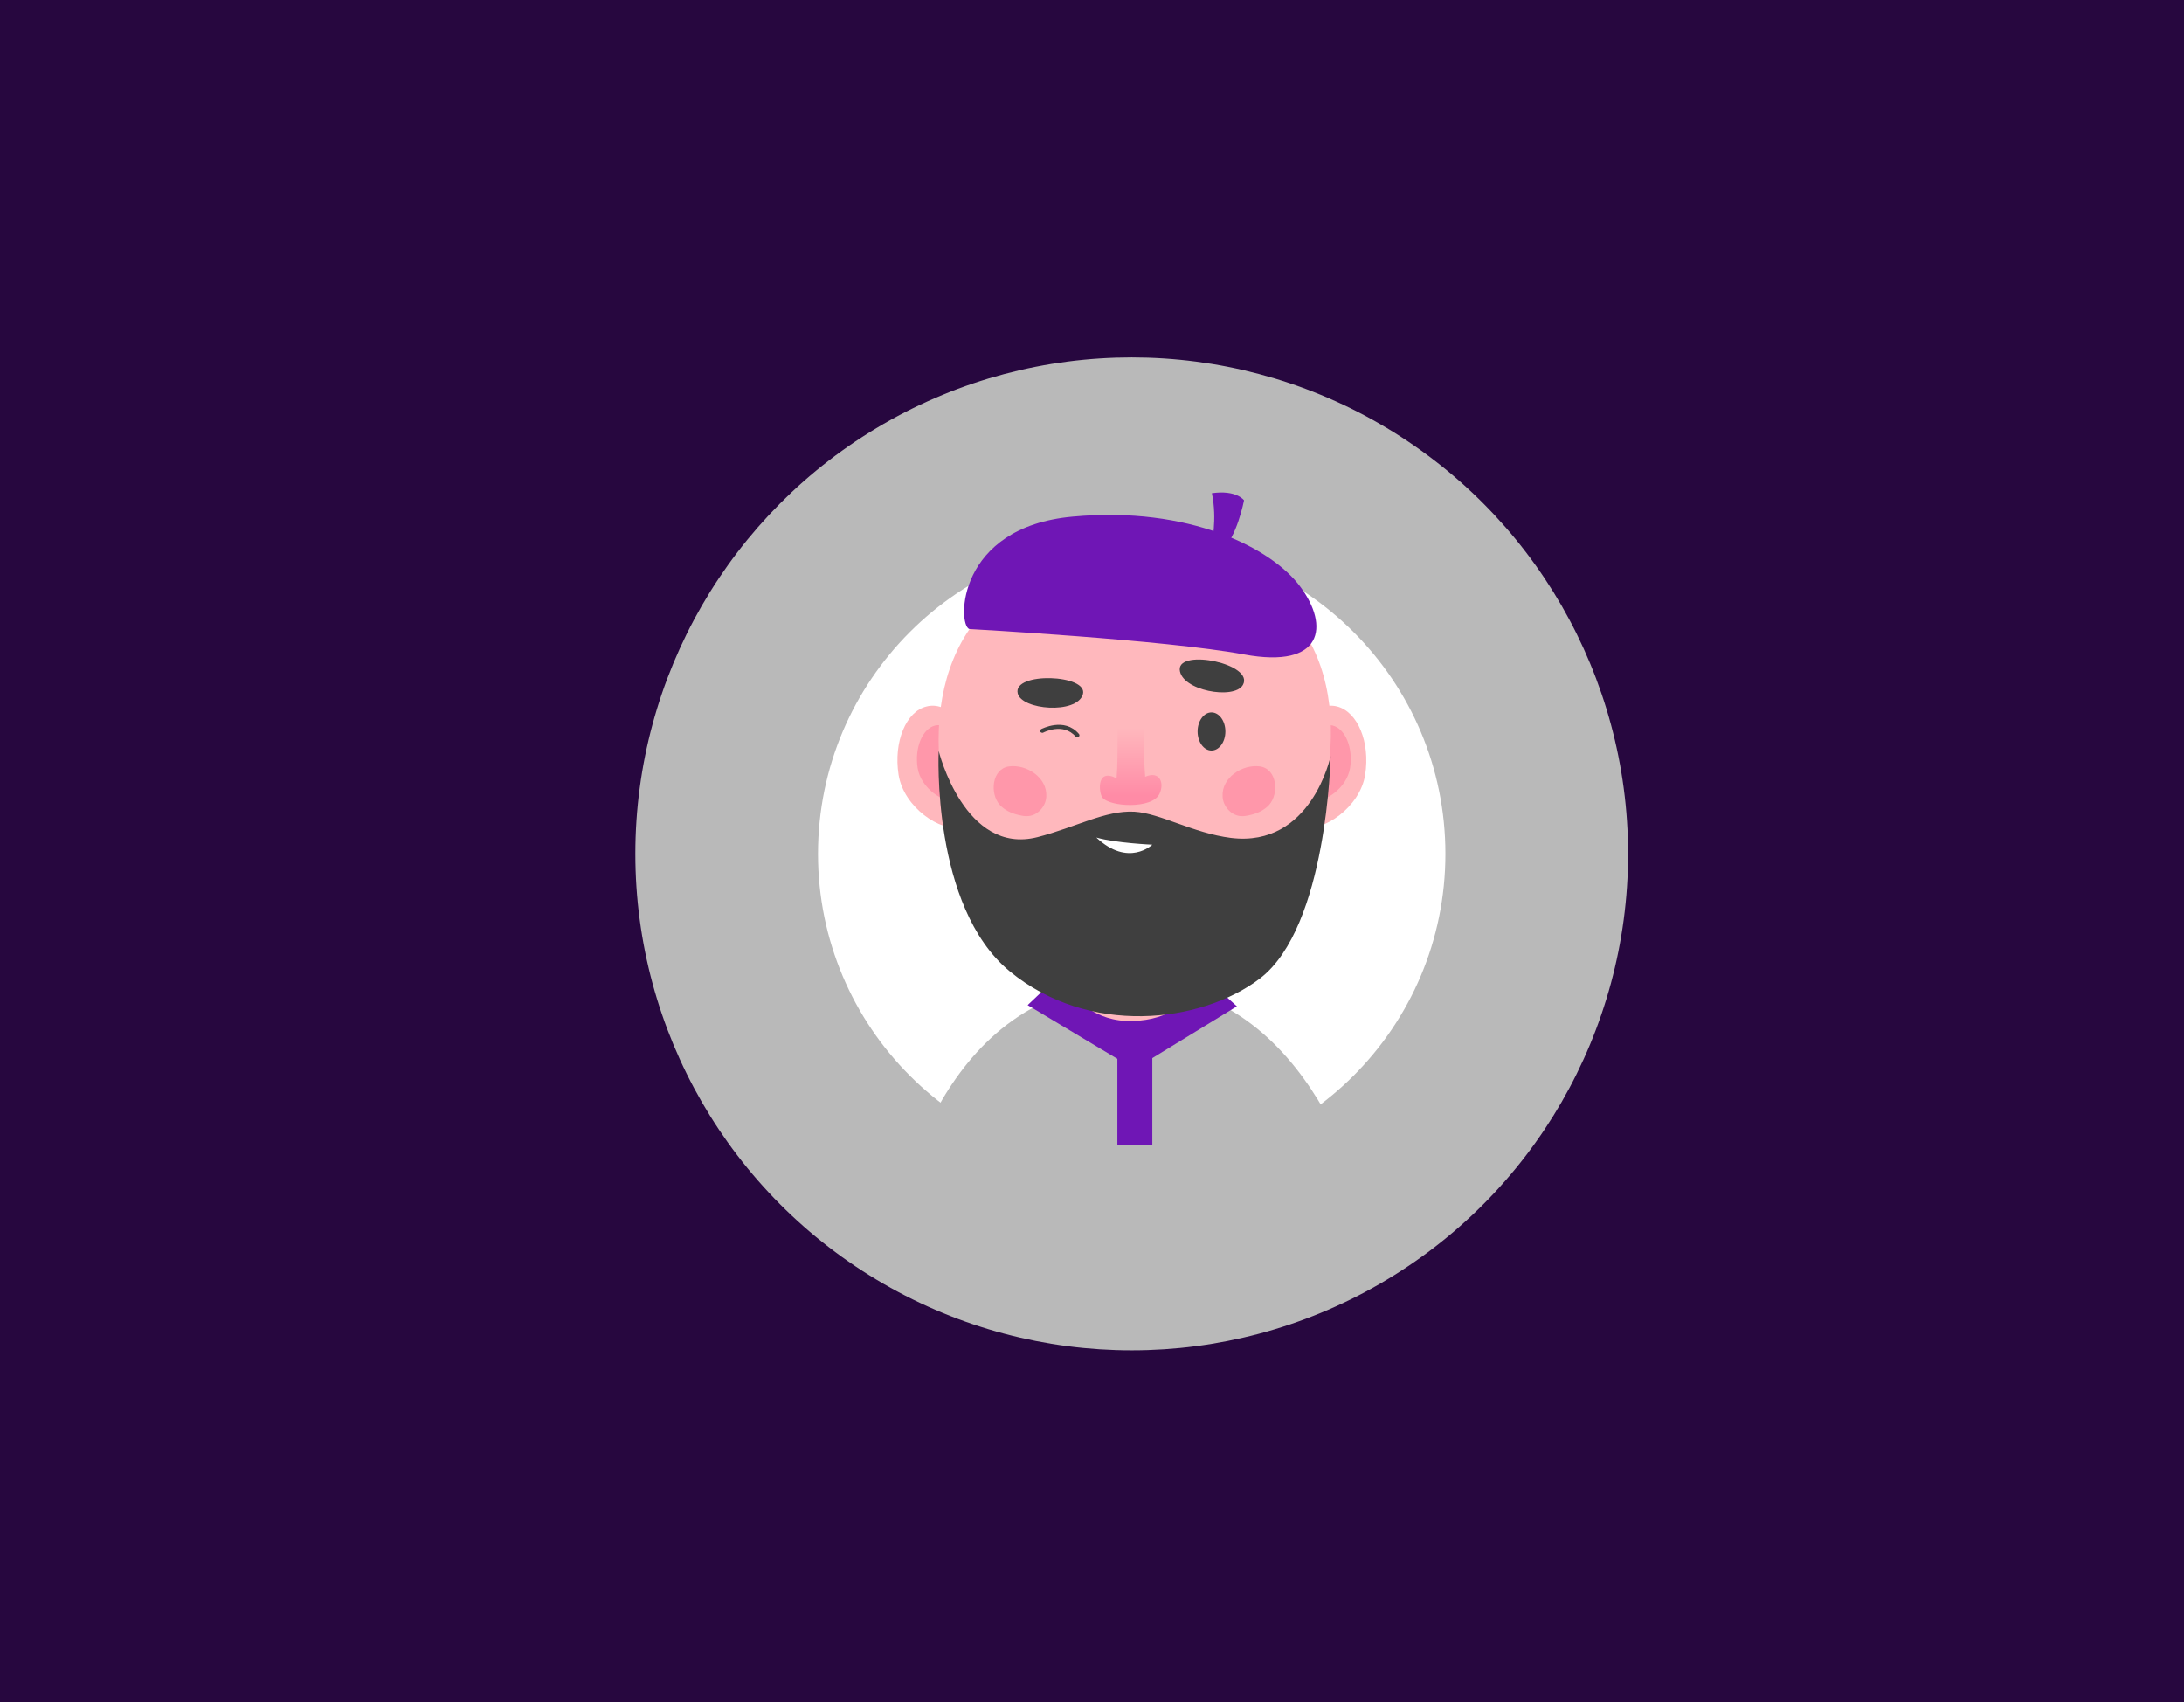 <svg width="385" height="300" viewBox="0 0 385 300" fill="none" xmlns="http://www.w3.org/2000/svg">
<rect width="385" height="300" fill="#27073F"/>
<circle cx="199.5" cy="150.5" r="87.5" fill="#B9B9B9"/>
<circle cx="199.5" cy="150.5" r="55.3" fill="white"/>
<path d="M199.423 173.379C231.973 173.379 240.863 214.399 240.863 214.399H158.263C158.263 214.399 165.333 173.379 199.423 173.379Z" fill="#B9B9B9"/>
<path d="M195.713 174.709L185.143 173.379L181.153 177.159L199.983 188.429L218.043 177.369L214.403 174.079L203.133 175.619" fill="#6F16B5"/>
<path d="M206.703 163.229L209.433 176.039C209.433 176.039 206.423 179.819 199.633 179.959C192.843 180.169 189.483 175.619 189.483 175.619L191.023 162.389L206.703 163.229Z" fill="#FFB8BD"/>
<path d="M190.813 163.929L190.393 167.639C190.393 167.639 201.173 172.679 208.173 170.159C207.613 167.359 206.703 163.159 206.703 163.159L190.813 163.929Z" fill="#FF97AA"/>
<path d="M171.563 133.338C172.473 139.078 173.103 144.888 169.463 145.798C165.823 146.708 159.313 142.298 158.403 136.558C157.493 130.748 159.733 125.358 163.373 124.518C166.943 123.608 170.653 127.528 171.563 133.338Z" fill="#FFB8BD"/>
<path d="M169.883 133.408C170.443 136.978 170.863 140.548 168.623 141.108C166.383 141.668 162.323 138.938 161.763 135.368C161.203 131.798 162.603 128.438 164.843 127.878C167.083 127.388 169.323 129.838 169.883 133.408Z" fill="#FF97AA"/>
<path d="M227.493 133.338C226.583 139.078 225.953 144.888 229.593 145.798C233.233 146.708 239.743 142.298 240.653 136.558C241.563 130.818 239.323 125.428 235.683 124.518C232.043 123.608 228.403 127.528 227.493 133.338Z" fill="#FFB8BD"/>
<path d="M229.873 133.408C229.313 136.978 228.893 140.548 231.133 141.108C233.373 141.668 237.433 138.938 237.993 135.368C238.553 131.798 237.153 128.438 234.913 127.878C232.743 127.388 230.433 129.838 229.873 133.408Z" fill="#FF97AA"/>
<path d="M233.793 137.959C230.503 156.369 218.603 166.658 199.913 166.658C181.223 166.658 168.763 156.439 166.033 137.959C162.953 117.239 171.983 98.129 199.913 98.129C227.843 98.129 237.713 116.119 233.793 137.959Z" fill="#FFB8BD"/>
<path d="M213.563 132.288C214.916 132.288 216.013 130.784 216.013 128.928C216.013 127.073 214.916 125.568 213.563 125.568C212.21 125.568 211.113 127.073 211.113 128.928C211.113 130.784 212.21 132.288 213.563 132.288Z" fill="#3F3F3F"/>
<path d="M197.183 125.639C196.833 126.549 197.183 132.779 196.833 137.189C193.263 135.299 193.683 139.639 194.313 140.549C195.573 142.229 203.133 142.649 204.393 139.919C205.303 138.029 204.463 135.789 201.873 136.909C201.523 132.569 201.663 125.849 201.383 125.569C201.033 125.289 197.463 124.939 197.183 125.639Z" fill="url(#paint0_linear_3_312)"/>
<path d="M223.713 141.878C222.873 142.788 221.683 143.348 220.493 143.628C219.863 143.768 219.303 143.908 218.673 143.838C216.993 143.698 215.593 142.088 215.523 140.408C215.313 137.048 219.023 134.668 222.103 135.088C225.113 135.508 225.533 139.848 223.713 141.878Z" fill="#FF97AA"/>
<path d="M176.253 141.878C177.093 142.788 178.283 143.348 179.473 143.628C180.103 143.768 180.663 143.908 181.293 143.838C182.973 143.698 184.373 142.088 184.443 140.408C184.653 137.048 180.943 134.668 177.863 135.088C174.853 135.508 174.433 139.848 176.253 141.878Z" fill="#FF97AA"/>
<path d="M165.473 132.358C165.473 132.358 164.143 159.798 178.003 171.208C191.863 182.618 211.603 180.448 222.103 172.468C234.003 163.368 234.563 133.268 234.563 133.268C234.563 133.268 231.203 149.438 216.993 147.688C210.343 146.848 204.533 143.348 199.983 143.068C194.873 142.788 189.693 145.798 182.903 147.548C170.023 150.838 165.473 132.358 165.473 132.358Z" fill="#3F3F3F"/>
<path d="M193.263 147.619C198.933 152.939 203.133 148.879 203.133 148.879C203.133 148.879 196.693 148.599 193.263 147.619Z" fill="white"/>
<path d="M189.903 129.979C189.833 129.979 189.693 129.909 189.623 129.839C187.383 127.249 183.883 129.139 183.883 129.139C183.743 129.209 183.533 129.139 183.393 128.999C183.323 128.859 183.393 128.649 183.533 128.509C183.603 128.509 187.593 126.339 190.183 129.349C190.323 129.489 190.323 129.699 190.183 129.839C190.043 129.979 189.973 129.979 189.903 129.979Z" fill="#3F3F3F"/>
<path d="M219.093 120.739C217.553 123.399 208.173 121.719 207.963 118.009C207.823 114.299 221.193 117.029 219.093 120.739Z" fill="#3F3F3F"/>
<path d="M179.403 122.209C180.103 125.149 189.763 125.919 190.883 122.419C192.003 118.849 178.493 118.359 179.403 122.209Z" fill="#3F3F3F"/>
<path d="M196.973 183.039V201.799H203.133V183.039" fill="#6F16B5"/>
<path d="M170.863 110.869C168.763 110.099 168.623 92.879 189.133 91.058C209.643 89.168 224.203 96.588 229.243 103.449C234.353 110.309 233.303 117.939 219.303 115.349C205.303 112.759 170.863 110.869 170.863 110.869Z" fill="#6F16B5"/>
<path d="M213.563 95.959C213.563 95.959 214.613 91.619 213.633 86.929C217.973 86.299 219.303 88.189 219.303 88.189C219.303 88.189 217.973 94.979 215.383 96.869" fill="#6F16B5"/>
<defs>
<linearGradient id="paint0_linear_3_312" x1="199.352" y1="140.249" x2="199.352" y2="128.286" gradientUnits="userSpaceOnUse">
<stop stop-color="#FF8BA6"/>
<stop offset="1" stop-color="#FFB8BD"/>
</linearGradient>
</defs>
</svg>
